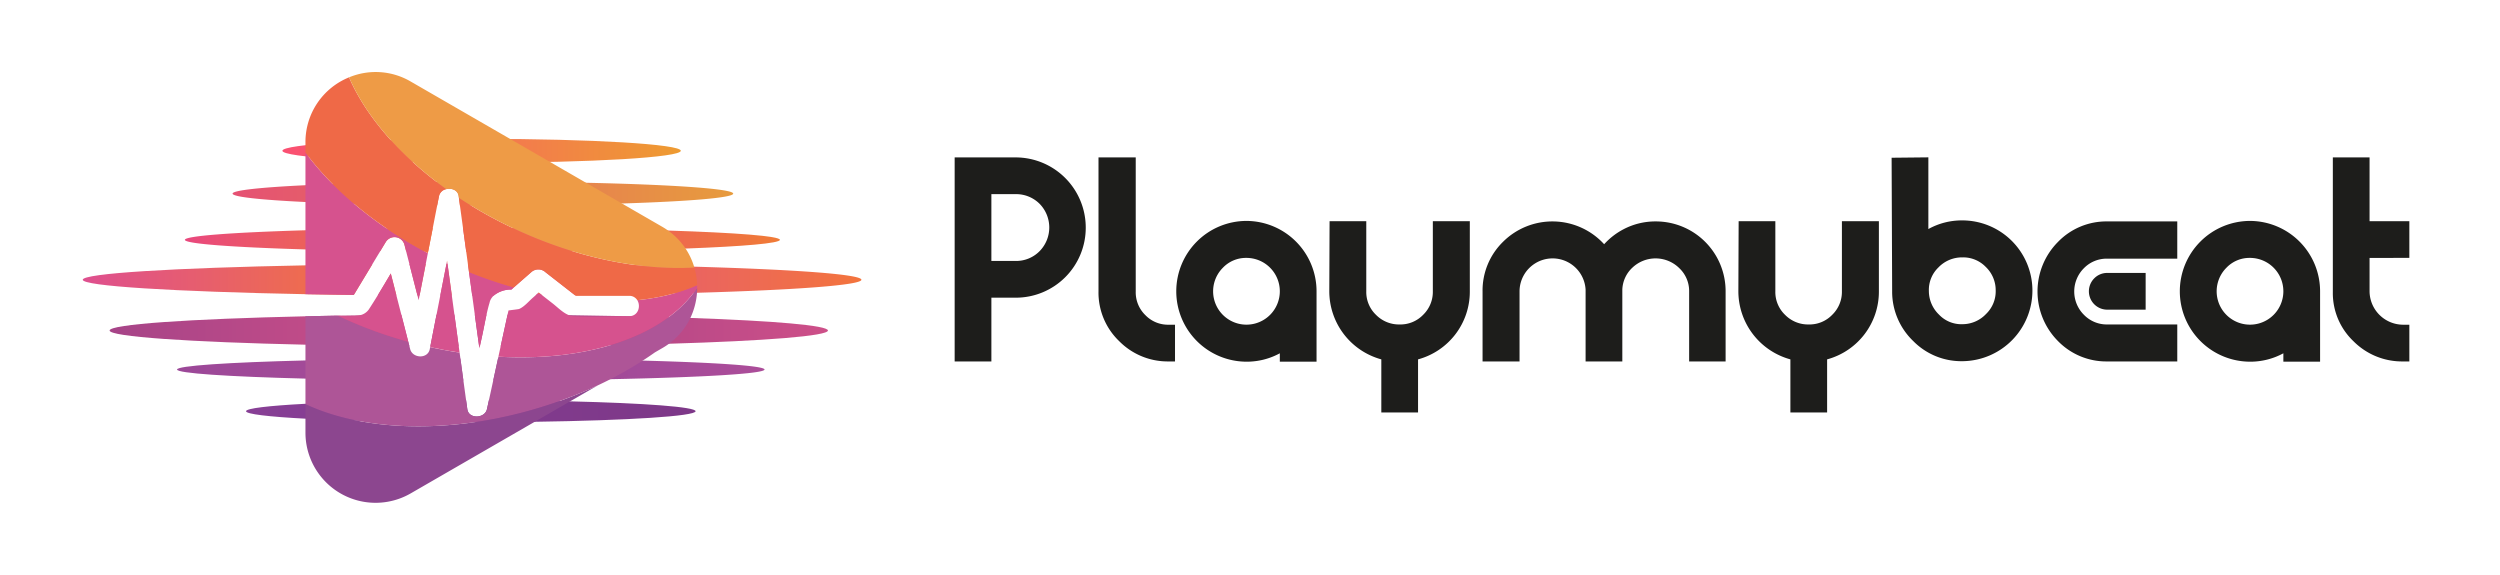 <svg id="Layer_1" data-name="Layer 1" xmlns="http://www.w3.org/2000/svg" xmlns:xlink="http://www.w3.org/1999/xlink" viewBox="0 0 784.268 180.362"><defs><style>.cls-1{fill:url(#linear-gradient);}.cls-2{fill:url(#linear-gradient-2);}.cls-3{fill:url(#linear-gradient-3);}.cls-4{fill:url(#linear-gradient-4);}.cls-5{fill:url(#linear-gradient-5);}.cls-6{fill:url(#linear-gradient-6);}.cls-7{fill:url(#linear-gradient-7);}.cls-8{fill:url(#linear-gradient-8);}.cls-9{fill:url(#linear-gradient-9);}.cls-10{fill:url(#linear-gradient-10);}.cls-11{fill:url(#linear-gradient-11);}.cls-12{fill:url(#linear-gradient-12);}.cls-13{fill:url(#linear-gradient-13);}.cls-14{fill:url(#linear-gradient-14);}.cls-15{fill:url(#linear-gradient-15);}.cls-16{fill:url(#linear-gradient-16);}.cls-17{fill:url(#linear-gradient-17);}.cls-18{fill:#8c468f;}.cls-19{fill:#ae5597;}.cls-20{fill:#d6528e;}.cls-21{fill:#ef6947;}.cls-22{fill:#ee9b46;}.cls-23{fill:#1d1d1b;}</style><linearGradient id="linear-gradient" x1="88.588" y1="47.299" x2="213.575" y2="47.299" gradientUnits="userSpaceOnUse"><stop offset="0" stop-color="#fa4f73"/><stop offset="1" stop-color="#ee9b31"/></linearGradient><linearGradient id="linear-gradient-2" x1="72.963" y1="60.736" x2="230.012" y2="60.736" gradientUnits="userSpaceOnUse"><stop offset="0" stop-color="#e55173"/><stop offset="1" stop-color="#e79b3d"/></linearGradient><linearGradient id="linear-gradient-3" x1="58.001" y1="75.235" x2="135.762" y2="75.235" gradientUnits="userSpaceOnUse"><stop offset="0" stop-color="#e9487e"/><stop offset="1" stop-color="#f07b36"/></linearGradient><linearGradient id="linear-gradient-4" x1="145.244" y1="75.241" x2="244.661" y2="75.241" xlink:href="#linear-gradient-3"/><linearGradient id="linear-gradient-5" x1="25.954" y1="87.731" x2="116.784" y2="87.731" gradientUnits="userSpaceOnUse"><stop offset="0" stop-color="#de4f8f"/><stop offset="1" stop-color="#f3743d"/></linearGradient><linearGradient id="linear-gradient-6" x1="118.511" y1="89.23" x2="124.353" y2="89.23" xlink:href="#linear-gradient-5"/><linearGradient id="linear-gradient-7" x1="128.429" y1="87.758" x2="133.564" y2="87.758" xlink:href="#linear-gradient-5"/><linearGradient id="linear-gradient-8" x1="138.108" y1="87.764" x2="141.748" y2="87.764" xlink:href="#linear-gradient-5"/><linearGradient id="linear-gradient-9" x1="167.97" y1="92.244" x2="170.151" y2="92.244" xlink:href="#linear-gradient-5"/><linearGradient id="linear-gradient-10" x1="146.776" y1="87.764" x2="270.228" y2="87.764" xlink:href="#linear-gradient-5"/><linearGradient id="linear-gradient-11" x1="34.384" y1="103.686" x2="128.444" y2="103.686" gradientUnits="userSpaceOnUse"><stop offset="0" stop-color="#a64488"/><stop offset="1" stop-color="#cd4f88"/></linearGradient><linearGradient id="linear-gradient-12" x1="134.995" y1="103.679" x2="143.913" y2="103.679" xlink:href="#linear-gradient-11"/><linearGradient id="linear-gradient-13" x1="148.942" y1="103.678" x2="152.635" y2="103.678" xlink:href="#linear-gradient-11"/><linearGradient id="linear-gradient-14" x1="157.056" y1="103.681" x2="259.73" y2="103.681" xlink:href="#linear-gradient-11"/><linearGradient id="linear-gradient-15" x1="55.543" y1="115.922" x2="145.371" y2="115.922" gradientUnits="userSpaceOnUse"><stop offset="0" stop-color="#9b4898"/><stop offset="0.996" stop-color="#ab4d99"/></linearGradient><linearGradient id="linear-gradient-16" x1="154.726" y1="115.922" x2="239.84" y2="115.922" xlink:href="#linear-gradient-15"/><linearGradient id="linear-gradient-17" x1="77.178" y1="129.004" x2="218.21" y2="129.004" gradientUnits="userSpaceOnUse"><stop offset="0" stop-color="#873f95"/><stop offset="0.996" stop-color="#7d3888"/></linearGradient></defs><ellipse class="cls-1" cx="151.082" cy="47.299" rx="62.493" ry="3.736"/><path class="cls-2" d="M230.012,60.736c0,1.298-13.856,2.437-34.906,3.107-12.478.394-27.477.628-43.616.628q-1.876,0-3.735-.005-1.748,0-3.475-.011c-.106-.803-.218-1.602-.325-2.405-.027-.181-.048-.362-.074-.543-.255-1.878-2.213-2.57-3.868-2.176h-.005a2.859,2.859,0,0,0-2.283,2.176c-.192.968-.378,1.931-.569,2.9-9.376-.08-18.171-.245-26.062-.468-5.576-.16-10.706-.351-15.271-.564-14.127-.681-22.859-1.612-22.859-2.639,0-1.022,8.732-1.958,22.859-2.634,2.666-.128,5.523-.245,8.551-.351,9.434-.34,20.518-.58,32.575-.686,4.714-.043,9.572-.064,14.542-.064,11.531,0,22.476.117,32.341.33C211.064,57.921,230.012,59.225,230.012,60.736Z"/><path class="cls-3" d="M121.342,71.702c4.656-.064,9.471-.112,14.42-.144q-.726,3.68-1.442,7.354c-.351,0-.702-.005-1.048-.005-1.974-.016-3.932-.032-5.858-.053-.186-.724-.372-1.453-.559-2.176a3.231,3.231,0,0,0-5.837-.761c-.569.942-1.139,1.889-1.708,2.831-8.471-.122-16.367-.293-23.487-.5C72.873,77.566,58.001,76.47,58.001,75.241s14.872-2.325,37.821-3.006c7.684-.224,16.272-.404,25.514-.532Z"/><path class="cls-4" d="M244.661,75.241c0,1.08-11.382,2.049-29.595,2.73H215.06c-10.014.372-22.087.66-35.475.83-8.913.112-18.405.176-28.254.176-1.703,0-3.39,0-5.071-.005q-.511-3.727-1.016-7.455c2.011-.011,4.044-.011,6.087-.011q4.813,0,9.503.021c18.336.074,35.108.362,48.751.798h.005C230.965,73.006,244.661,74.06,244.661,75.241Z"/><path class="cls-5" d="M116.784,82.931q-2.895,4.8-5.8,9.6-7.83-.105-15.16-.24c-41.3-.81-69.87-2.54-69.87-4.53,0-2,28.57-3.72,69.87-4.52C102.494,83.112,109.504,83.001,116.784,82.931Z"/><path class="cls-6" d="M122.592,85.787q.886,3.44,1.761,6.885c-1.963-.016-3.916-.032-5.842-.053C119.9,90.363,121.246,88.075,122.592,85.787Z"/><path class="cls-7" d="M128.429,82.823c1.703-.011,3.411-.021,5.135-.027q-.974,4.965-1.942,9.924h-.66Q129.693,87.772,128.429,82.823Z"/><path class="cls-8" d="M140.386,82.77q.678,4.997,1.362,9.988-1.828,0-3.64-.005.974-4.988,1.953-9.982Z"/><path class="cls-9" d="M169.577,92.236l.575.447c-.729.011-1.453.016-2.182.016.245-.218.495-.431.74-.649.101-.085.197-.176.298-.261C169.199,91.938,169.385,92.087,169.577,92.236Z"/><path class="cls-10" d="M270.228,87.761c0,1.687-20.369,3.177-51.576,4.087l-1.101.032q-2.993.088-6.114.165c-9.578.239-20.023.426-31.096.543h-.005q-4.597-3.584-9.2-7.173a3.305,3.305,0,0,0-4.512,0q-2.73,2.386-5.449,4.768c-.25.218-.505.442-.756.66a8.456,8.456,0,0,0-5.571,1.921q-3.328.008-6.71.005-.503-3.687-1.006-7.38c-.117-.878-.239-1.75-.356-2.628H148.09c18.554,0,36.135.17,51.885.474h.021c6.22.117,12.153.261,17.745.42C249.466,84.558,270.228,86.058,270.228,87.761Z"/><path class="cls-11" d="M128.444,108.612c-11.57-.08-22.53-.24-32.62-.48-36.47-.82-61.44-2.51-61.44-4.45,0-1.95,24.97-3.63,61.44-4.46,3.16-.07,6.42-.14,9.74-.2q3.57-.06,7.26-.11,6.39-.09,13.09-.15l2.16,8.43C128.194,107.662,128.314,108.141,128.444,108.612Z"/><path class="cls-12" d="M142.551,98.68q.686,4.996,1.362,9.998-4.509,0-8.918-.021.974-4.98,1.948-9.961C138.8,98.685,140.673,98.68,142.551,98.68Z"/><path class="cls-13" d="M148.942,98.674c1.234,0,2.469.005,3.693.005-.511,2.283-.926,4.603-1.426,6.875q-.335,1.556-.681,3.123a1.573,1.573,0,0,1-.224,0Q149.618,103.673,148.942,98.674Z"/><path class="cls-14" d="M259.73,103.681c0,1.729-19.794,3.256-49.879,4.156-5.757.17-11.892.319-18.341.442-10.727.207-22.316.335-34.453.383.724-3.315,1.447-6.619,2.171-9.934,0-.011.005-.016.005-.027q9.905.048,19.235.17h.005c6.481.085,12.717.192,18.661.325h.101c4.337.096,8.514.202,12.504.319h.005c2.341.074,4.619.144,6.827.224C242.852,100.659,259.73,102.08,259.73,103.681Z"/><path class="cls-15" d="M144.43,112.472c.319,2.299.628,4.603.942,6.901-18.352-.016-35.374-.239-49.549-.601-24.317-.623-40.28-1.665-40.28-2.852s15.963-2.235,40.28-2.852C109.758,112.711,126.439,112.493,144.43,112.472Z"/><path class="cls-16" d="M239.84,115.92c0,1.314-19.56,2.453-48.362,3.038a.005.005,0,0,1-.005.005c-11.078.218-23.524.362-36.747.399l1.501-6.88c16.862.059,32.41.287,45.404.638C224.782,113.743,239.84,114.765,239.84,115.92Z"/><path class="cls-17" d="M218.21,129.004c0,1.57-21.289,2.889-50.469,3.315-6.023.085-12.387.133-18.964.138h-1.085c-12.919,0-25.03-.17-35.443-.468h-.011c-6.114-.176-11.648-.394-16.415-.644-11.578-.612-18.645-1.442-18.645-2.341s7.066-1.724,18.645-2.336c12.579-.67,30.473-1.096,50.395-1.117.128.942.255,1.878.383,2.82.431,3.166,5.518,2.921,6.156,0,.202-.936.41-1.873.612-2.809,7.79.032,15.223.122,22.098.266h.011q1.708.04,3.368.08C202.167,126.471,218.21,127.647,218.21,129.004Z"/><path class="cls-18" d="M187.537,120.89,128.83,154.785a22.003,22.003,0,0,1-33.006-19.055v-8.955c17.634,8.301,43.978,9.551,71.243,1.751A137.337,137.337,0,0,0,187.537,120.89Z"/><path class="cls-19" d="M218.714,90.231q0,.81-.06,1.62a22.355,22.355,0,0,1-2.08,7.89,21.855,21.855,0,0,1-2.41,3.89,21.538,21.538,0,0,1-4.31,4.21,21.239,21.239,0,0,1-2.14,1.39l-2.26,1.31q-1.86,1.32-3.82,2.58-4.8,3.09-10.16,5.84c-1.29.66-2.6,1.3-3.94,1.93-.4.18-.8.37-1.2.55-.29.14-.59.27-.89.4-.27.13-.55.25-.82.37-.46.2-.93.4-1.39.6-.05.02-.1.04-.16.06-.24.1-.48.21-.72.31s-.47.2-.72.29c-.38.16-.75.31-1.13.46-.34.14-.68.28-1.02.41-.04.01-.07.03-.11.04a.694.694,0,0,1-.13.05.88.88,0,0,1-.15.05c-.72.28-1.43.55-2.15.82-.01,0-.02.01-.03.01-.48.18-.96.35-1.44.52h-.01c-.39.14-.78.27-1.17.41-.18.06-.36.13-.55.19-.14.05-.29.1-.44.15-.03.01-.07.02-.1.03-.38.13-.76.26-1.15.38-.17.06-.34.11-.51.17-.59.19-1.18.38-1.78.56a.037.037,0,0,1-.03.01c-.33.1-.67.21-1,.3-.56.17-1.11.33-1.67.49-.39.12-.77.22-1.16.33s-.77.21-1.16.31c-.38.11-.77.21-1.15.31-.39.1-.78.2-1.16.29-.76.19-1.53.38-2.3.56s-1.54.35-2.3.51c-.36.08-.72.15-1.07.23-.37.08-.73.15-1.09.22-.76.15-1.51.29-2.26.42-.09.02-.17.03-.26.05-.34.06-.69.12-1.04.18-.69.12-1.38.23-2.08.33-.34.06-.69.11-1.03.16-.08.01-.15.03-.23.04h-.03c-.75.1-1.5.2-2.24.3-.75.09-1.49.18-2.23.26-1.48.16-2.96.29-4.41.4q-2.19.165-4.35.24c-.72.02-1.43.05-2.14.06h-.01c-.7.01-1.41.02-2.11.02-.53,0-1.05-.01-1.57-.01-.28-.01-.56-.01-.84-.02-.17,0-.34-.01-.51-.01-.15,0-.3-.01-.45-.02-.95-.02-1.9-.06-2.83-.12-.17-.01-.35-.01-.52-.03-.13,0-.26-.01-.39-.02s-.25-.02-.37-.03c-.2-.01-.4-.02-.59-.04-.21-.02-.42-.03-.62-.05a2.452,2.452,0,0,1-.27-.02c-.31-.03-.63-.05-.94-.08-.8-.08-1.59-.16-2.38-.25-.6-.07-1.2-.15-1.79-.23a.22.22,0,0,0-.08-.01c-.15-.02-.3-.04-.45-.07a.195.195,0,0,1-.08-.01c-.3-.04-.6-.09-.9-.13-.29-.05-.57-.1-.86-.14-.11-.02-.23-.04-.34-.06-.1-.02-.19-.03-.28-.04a2.931,2.931,0,0,0-.29-.05c-.11-.02-.22-.04-.33-.07a1.713,1.713,0,0,1-.22-.04c-.38-.06-.74-.13-1.11-.2h-.02c-.56-.11-1.11-.23-1.67-.35l-.15-.03c-.27-.06-.55-.12-.82-.18-.27-.07-.55-.13-.82-.19-.29-.07-.59-.15-.88-.22a.744.744,0,0,0-.14-.04c-.33-.08-.67-.17-1-.26-.16-.04-.32-.09-.47-.13-.2-.06-.4-.11-.6-.17-.03-.01-.06-.01-.09-.02-.67-.2-1.34-.4-1.99-.6-.03-.01-.05-.02-.08-.03-.47-.15-.93-.3-1.4-.46-.07-.02-.13-.05-.19-.07-.34-.11-.67-.23-1-.36-.14-.04-.27-.09-.4-.14-.32-.12-.65-.24-.97-.37-.52-.2-1.04-.41-1.55-.63-.18-.07-.36-.15-.54-.23-.55-.24-1.1-.49-1.64-.74v-27.55c3.16-.07,6.42-.14,9.74-.2.16.01.31.01.48.03a132.398,132.398,0,0,0,22.03,8.14c.12.47.24.95.37,1.42.07.31.15.6.23.91.75,2.93,5.53,3.15,6.15,0l.12-.63c3.11.7,6.19,1.27,9.24,1.73.08.62.17,1.23.25,1.85.32,2.3.62,4.6.94,6.9l.12.9.72,5.28.39,2.82c.43,3.17,5.51,2.92,6.15,0,.21-.94.41-1.87.62-2.81q.675-3.09,1.35-6.2l1.5-6.88c.05-.2.09-.39.13-.58,2.38.13,4.73.2,7.03.2.64,0,1.28-.01,1.91-.02s1.27-.02,1.89-.05c.64-.01,1.26-.04,1.88-.07.44-.02.87-.05,1.31-.08.17-.01.34-.02.5-.03.28-.01.56-.04.83-.06.13-.01.27-.01.4-.02.23-.02.47-.04.71-.06.41-.03.81-.07,1.21-.11.07-.01.14-.01.21-.02.12-.01.23-.03.35-.04.23-.02.45-.04.68-.06.62-.07,1.23-.14,1.83-.22a.09.09,0,0,0,.05-.01c.5-.05.99-.12,1.48-.2.03,0,.07-.01.1-.01q.825-.12,1.62-.24c.44-.07.88-.14,1.31-.22.49-.08.98-.17,1.46-.26q.375-.075.75-.15c.23-.05.46-.09.69-.14.2-.04.4-.09.6-.13l1.23-.27c.41-.1.83-.19,1.23-.29.34-.08.67-.17,1-.25l1.32-.36a.744.744,0,0,0,.14-.04.235.235,0,0,0,.08-.02c.29-.08.58-.16.86-.25.17-.04.33-.09.5-.14a.036.036,0,0,1,.03-.01c.43-.13.85-.26,1.27-.4.53-.16,1.06-.34,1.57-.52a1.416,1.416,0,0,1,.22-.07c.24-.09.47-.17.71-.25.27-.1.54-.2.81-.31a.889.889,0,0,0,.15-.05c.18-.07.38-.14.56-.21.06-.02.11-.05.17-.07.28-.11.57-.22.85-.34.34-.14.69-.28,1.03-.42.35-.15.7-.3,1.04-.46.13-.05.25-.11.38-.17.24-.11.49-.22.73-.34l.39-.18c.37-.18.72-.36,1.08-.54.39-.2.78-.4,1.15-.6.34-.18.68-.37,1.01-.55a.222.222,0,0,0,.05-.03c.36-.2.71-.41,1.06-.61.35-.22.69-.42,1.03-.64.34-.21.67-.43,1-.64.33-.22.66-.44.98-.67.17-.12.33-.23.48-.34.16-.11.32-.23.48-.35.29-.21.57-.42.85-.64.35-.27.69-.54,1.02-.83.18-.14.37-.3.55-.45a1.211,1.211,0,0,0,.12-.11c.11-.09.22-.19.32-.28.13-.11.26-.22.38-.34.01-.01.02-.01.03-.02.26-.24.51-.48.76-.72.19-.17.36-.35.53-.52.27-.26.52-.52.78-.8l.02-.02c.11-.11.21-.23.32-.34a4.005,4.005,0,0,0,.28-.32c.22-.23.41-.46.61-.69.11-.13.22-.26.33-.4.32-.38.61-.76.91-1.15v-.01c.03-.03.05-.07.08-.1.12-.16.25-.33.37-.5a.129.129,0,0,1,.04-.06c.09-.12.17-.25.26-.37C218.444,90.641,218.574,90.442,218.714,90.231Z"/><path class="cls-20" d="M128.073,107.188a132.763,132.763,0,0,1-22.034-8.141c2.049.096,4.683.378,6.784-.138h.005a4.526,4.526,0,0,0,2.863-1.825c.963-1.469,1.9-2.964,2.82-4.464,1.389-2.256,2.735-4.544,4.081-6.832q.886,3.44,1.761,6.885.782,3.049,1.564,6.093Q126.995,102.979,128.073,107.188Z"/><path class="cls-20" d="M134.224,79.412l-.66,3.39q-.975,4.95-1.94,9.92c-.1.49-.19.97-.29,1.46-.12-.49-.25-.97-.37-1.46q-1.275-4.95-2.53-9.9c-.34-1.32-.69-2.64-1.02-3.97-.19-.72-.37-1.45-.56-2.17a3.231,3.231,0,0,0-5.84-.76c-.57.94-1.14,1.88-1.7,2.83q-1.275,2.085-2.53,4.18-2.895,4.8-5.8,9.6-7.83-.105-15.16-.24v-44.43c.23.31.47.63.71.94.09.12.18.23.26.35l.01.01c.26.33.52.67.79,1,.01.02.03.03.04.05.26.33.53.66.8.98.28.35.57.7.86,1.04l.93,1.08c.3.34.6.67.9,1.01a1.645,1.645,0,0,0,.13.14c.32.36.65.71.98,1.07.01.01.01.01.01.02.69.74,1.41,1.47,2.13,2.2.53.53,1.06,1.05,1.6,1.57.54.53,1.1,1.05,1.66,1.56.49.46,1,.92,1.51,1.37.2.18.4.35.6.53.34.3.69.6,1.04.89l.03.03c.09.08.18.16.28.24.73.63,1.48,1.24,2.25,1.85a4.289,4.289,0,0,0,.35.28c.55.44,1.11.88,1.67,1.32.06.04.11.08.17.12,1.05.81,2.12,1.6,3.22,2.39.1.08.21.15.32.23.4.28.8.55,1.2.84.36.25.71.49,1.06.73h.01c.47.32.93.64,1.41.95s.96.63,1.45.93c.37.24.74.48,1.12.72,1.46.91,2.95,1.81,4.47,2.68.35.2.71.4,1.06.6.34.19.68.38,1.02.56.45.25.9.5,1.36.74a.138.138,0,0,0,.04.03C133.584,79.082,133.904,79.242,134.224,79.412Z"/><path class="cls-20" d="M144.18,110.625q-4.573-.694-9.232-1.729l.048-.239q.974-4.98,1.948-9.961c.388-1.979.771-3.964,1.165-5.944q.974-4.988,1.953-9.982c.027-.138.053-.282.08-.42.064.032.133.064.202.09.016.112.032.218.043.33q.678,4.997,1.362,9.988.399,2.961.803,5.922.686,4.996,1.362,9.998C144.004,109.327,144.089,109.976,144.18,110.625Z"/><path class="cls-20" d="M161.175,90.182c-.25.218-.505.442-.756.66a8.456,8.456,0,0,0-5.571,1.921,4.931,4.931,0,0,0-.777.953,3.88,3.88,0,0,0-.516,1.367c-.032.069-.138.426-.186.601q-.407,1.484-.734,2.996c-.511,2.283-.926,4.603-1.426,6.875q-.335,1.556-.681,3.123c-.043.213-.09.42-.138.633-.027-.213-.059-.42-.085-.633q-.686-5.005-1.362-10.004-.399-2.953-.803-5.906-.503-3.687-1.006-7.38A135.527,135.527,0,0,0,161.175,90.182Z"/><path class="cls-20" d="M218.71,90.235c-.133.202-.271.41-.41.607-.085.122-.17.245-.261.367a.359.359,0,0,0-.037.059c-.122.17-.245.341-.372.505-.027.032-.048.064-.074.096,0,.005,0,.011-.005.011-.293.394-.591.777-.91,1.155-.106.133-.218.266-.33.399-.394.463-.803.926-1.229,1.373-.255.271-.511.532-.777.798-.17.17-.346.346-.527.516q-.375.359-.766.718c-.027.027-.053.048-.085.074-.213.197-.426.383-.644.569-.043.037-.08.074-.122.106-.181.154-.362.309-.543.458-.335.282-.676.553-1.027.825-.277.218-.559.431-.846.644h-.005c-.154.117-.314.234-.474.346-.154.112-.314.224-.479.341-.325.229-.649.452-.979.665-.33.218-.665.436-1.006.649-.335.213-.681.42-1.032.633-.346.202-.697.41-1.054.612a.469.469,0,0,1-.053.032c-.33.181-.665.367-1.006.548-.378.202-.766.404-1.155.601-.356.181-.713.362-1.08.537-.128.064-.261.122-.394.186-.239.117-.484.229-.729.335-.128.059-.25.117-.378.17-.34.16-.686.309-1.038.458-.34.144-.686.287-1.032.426-.282.117-.564.229-.851.341-.059.021-.112.043-.17.064-.181.074-.372.144-.559.213-.048.021-.101.037-.149.053q-.407.16-.814.303c-.234.085-.468.165-.708.25-.074.027-.144.048-.218.074-.516.181-1.038.351-1.564.521-.42.133-.846.266-1.272.394-.011.005-.027.005-.037.011a.048.048,0,0,1-.027.005c-.442.133-.883.261-1.33.388-.027.005-.053.016-.08.021a1.339,1.339,0,0,1-.138.037c-.436.122-.878.239-1.32.356-.559.144-1.117.282-1.687.415-.181.043-.367.085-.548.128q-.607.144-1.229.271c-.197.043-.394.085-.596.128-.229.048-.458.096-.692.144l-.75.144c-.484.09-.974.181-1.463.266-.431.074-.867.149-1.304.218-.532.085-1.075.165-1.618.245-.543.074-1.085.149-1.634.218-.287.037-.575.074-.867.106-.325.037-.644.074-.968.106-.224.027-.447.048-.676.069a2.895,2.895,0,0,1-.309.032.091.091,0,0,0-.037.005c-.474.043-.947.09-1.426.128-.234.021-.473.043-.713.059-.213.016-.431.032-.649.048-.021,0-.048.005-.069.005-.335.027-.665.043-1.006.064-.436.027-.873.053-1.309.074-.617.032-1.245.059-1.878.074-.628.021-1.261.037-1.894.048s-1.266.016-1.905.016q-3.464,0-7.034-.202c.192-.878.383-1.761.575-2.639.043-.197.085-.399.128-.596.724-3.315,1.447-6.619,2.171-9.934,0-.011.005-.016.005-.027.101-.431.192-.867.287-1.298.953-.144,3.123-.383,3.342-.474,1.58-.665,3.001-2.384,4.262-3.49.277-.245.559-.49.841-.74h.005c.245-.218.495-.431.74-.649.293.064.58.128.867.186l.575.447q1.62,1.261,3.235,2.522c1.495,1.165,3.203,2.932,5.082,3.666h.005a4.709,4.709,0,0,0,1.49.325c5.699.234,11.456.005,17.171,0h.218c2.889,0,3.746-3.155,2.57-5.028.436-.043.867-.09,1.298-.144.325-.037.649-.074.968-.117l.479-.064c.372-.053.74-.106,1.107-.165.399-.059.793-.122,1.187-.192a.784.784,0,0,0,.154-.027q.583-.096,1.149-.207c.41-.074.82-.16,1.224-.245.442-.09.873-.186,1.304-.287.436-.101.862-.202,1.288-.314l.686-.176c.223-.064.447-.122.67-.186.255-.069.511-.144.761-.218.383-.112.761-.224,1.133-.346a.233.233,0,0,0,.027-.005c.367-.117.729-.239,1.091-.362.261-.09.521-.181.777-.271a.479.479,0,0,1,.08-.027c.165-.064.33-.122.495-.186a.713.713,0,0,0,.096-.037q.359-.128.718-.271c.303-.117.601-.239.894-.362.106-.043.208-.085.309-.128.298-.122.591-.255.883-.383C218.71,89.709,218.71,89.975,218.71,90.235Z"/><path class="cls-21" d="M140.008,59.331a2.859,2.859,0,0,0-2.283,2.176c-.192.968-.378,1.931-.569,2.9q-.702,3.576-1.394,7.151-.726,3.68-1.442,7.354c-.032.165-.064.335-.096.5-.319-.17-.638-.335-.952-.505a.226.226,0,0,1-.037-.021c-.458-.245-.91-.489-1.357-.74-.399-.213-.793-.436-1.187-.66-.005-.005-.011-.005-.016-.011-.293-.16-.585-.33-.878-.495q-2.283-1.309-4.475-2.682c-.378-.234-.75-.474-1.123-.713-.484-.309-.963-.623-1.442-.936-.479-.309-.947-.628-1.415-.947h-.005c-.356-.239-.708-.484-1.059-.734-.404-.282-.803-.559-1.203-.841-.112-.074-.218-.149-.325-.229q-1.644-1.173-3.219-2.384c-.053-.043-.112-.085-.165-.128-.372-.282-.745-.569-1.112-.867-.154-.117-.303-.24-.458-.362-.154-.117-.303-.239-.452-.362q-1.149-.918-2.251-1.857c-.096-.074-.186-.154-.282-.239-.011-.011-.021-.016-.032-.027-.346-.293-.692-.596-1.038-.894q-.583-.503-1.149-1.022c-1.469-1.314-2.873-2.655-4.22-4.007-.356-.356-.708-.718-1.054-1.08-.367-.378-.729-.756-1.085-1.139-.33-.356-.66-.713-.984-1.07l-.128-.144q-.455-.503-.894-1.006c-.314-.362-.628-.718-.931-1.08-.293-.346-.58-.692-.867-1.038-.266-.325-.532-.649-.793-.979-.016-.021-.032-.037-.048-.059-.266-.33-.527-.665-.782-1q-.143-.175-.271-.351c-.245-.319-.479-.633-.713-.947V44.635a21.875,21.875,0,0,1,13.675-20.369q1.014,2.347,2.288,4.693c.17.309.341.623.516.931.479.851.99,1.703,1.522,2.554.16.266.33.537.505.803.325.505.654,1.006.995,1.506.186.277.372.548.569.819.138.202.277.404.426.607q.567.798,1.165,1.596c.202.277.415.553.633.83q.399.519.814,1.038c.16.208.33.415.5.628.224.277.452.548.681.825.224.277.458.553.697.825.229.271.468.548.702.819.362.415.729.825,1.101,1.234.309.34.617.676.936,1.016.314.335.633.67.958,1.011q.774.806,1.58,1.607c.532.532,1.08,1.064,1.634,1.591q.83.798,1.692,1.575c.011.011.027.021.037.032.266.239.527.479.798.724q3.161,2.825,6.678,5.518c.005.005.016.011.021.016.229.17.452.346.681.521Q138.795,58.464,140.008,59.331Z"/><path class="cls-21" d="M140.253,81.764c.032.223.064.452.09.676-.069-.027-.138-.059-.202-.09C140.178,82.153,140.215,81.961,140.253,81.764Z"/><path class="cls-21" d="M169.577,92.236c-.287-.059-.575-.122-.867-.186.101-.085.197-.176.298-.261C169.199,91.938,169.385,92.087,169.577,92.236Z"/><path class="cls-21" d="M218.7,89.448c-.293.128-.585.261-.883.383-.101.043-.202.085-.309.128-.293.122-.591.245-.894.362q-.359.144-.718.271a.713.713,0,0,1-.096.037c-.165.064-.33.122-.495.186a.479.479,0,0,0-.08.027c-.255.09-.516.181-.777.271-.362.122-.724.245-1.091.362a.233.233,0,0,1-.027.005c-.372.122-.75.234-1.133.346-.25.074-.505.149-.761.218-.224.064-.447.122-.67.186l-.686.176c-.426.112-.851.213-1.288.314-.431.101-.862.197-1.304.287-.404.085-.814.17-1.224.245q-.567.112-1.149.207a.784.784,0,0,1-.154.027c-.394.069-.787.133-1.187.192-.367.059-.734.112-1.107.165l-.479.064c-.319.043-.644.08-.968.117-.431.053-.862.101-1.298.144a2.887,2.887,0,0,0-2.57-1.357H180.623c-.096-.074-.186-.149-.282-.224h-.005q-4.597-3.584-9.2-7.173a3.305,3.305,0,0,0-4.512,0q-2.73,2.386-5.449,4.768a135.527,135.527,0,0,1-14.042-4.794c-.117-.878-.239-1.75-.356-2.628-.176-1.261-.346-2.527-.516-3.788q-.511-3.727-1.016-7.455c-.085-.633-.176-1.272-.261-1.905l-.702-5.156c-.106-.803-.218-1.602-.325-2.405.436.287.878.575,1.325.867.303.192.607.383.915.58.431.271.862.543,1.298.809l.261.16.729.447,1.117.67q3.113,1.836,6.412,3.554c.389.207.782.41,1.176.607.468.239.942.473,1.415.708.325.165.649.325.979.479.415.202.83.399,1.25.596.341.165.681.325,1.027.479.458.218.92.431,1.383.638.708.319,1.41.628,2.118.926q.638.279,1.277.543c.548.239,1.101.463,1.65.681.458.192.915.372,1.373.548.41.165.819.325,1.234.479.787.303,1.57.591,2.357.873q.247.096.495.176c.846.309,1.692.596,2.538.878.309.106.617.208.921.303q1.189.391,2.378.75a.351.351,0,0,0,.106.032c.399.122.798.239,1.197.362.202.059.404.117.601.176.66.192,1.32.378,1.974.553.298.08.591.16.883.234q2.323.623,4.629,1.133c.351.08.702.16,1.048.234q3.145.678,6.231,1.171c.835.133,1.665.256,2.496.372.346.048.697.096,1.038.138.064.011.128.016.186.027h.021c.234.032.468.059.697.085.234.027.468.059.697.08q.359.048.718.08c.383.043.766.08,1.149.117.543.053,1.08.101,1.617.144.458.037.91.069,1.367.101a2.153,2.153,0,0,0,.261.016c.261.021.521.032.782.048s.521.032.777.043q.79.04,1.58.064c.356.011.713.021,1.07.027l.915.016c2.107.032,4.172-.016,6.194-.133A22.158,22.158,0,0,1,218.7,89.448Z"/><path class="cls-22" d="M217.822,83.919c-2.022.117-4.087.165-6.194.133l-.915-.016c-.357-.005-.713-.016-1.07-.027q-.79-.024-1.58-.064c-.255-.011-.516-.027-.777-.043s-.521-.027-.782-.048a2.153,2.153,0,0,1-.261-.016c-.458-.032-.91-.064-1.367-.101-.537-.043-1.075-.09-1.617-.144-.383-.037-.766-.074-1.149-.117q-.359-.032-.718-.08c-.229-.021-.463-.053-.697-.08-.229-.027-.463-.053-.697-.085h-.021c-.059-.011-.122-.016-.186-.027-.341-.043-.692-.09-1.038-.138-.83-.117-1.66-.239-2.496-.372q-3.089-.487-6.231-1.171c-.346-.074-.697-.154-1.048-.234q-2.307-.511-4.629-1.133c-.293-.075-.585-.154-.883-.234-.654-.176-1.314-.362-1.974-.553-.197-.059-.399-.117-.601-.176-.399-.122-.798-.239-1.197-.362a.351.351,0,0,1-.106-.032q-1.189-.359-2.378-.75c-.303-.096-.612-.197-.921-.303-.846-.282-1.692-.569-2.538-.878q-.247-.08-.495-.176c-.787-.282-1.57-.569-2.357-.873-.415-.154-.825-.314-1.234-.479-.458-.175-.915-.356-1.373-.548-.548-.218-1.101-.442-1.65-.681q-.638-.263-1.277-.543c-.708-.298-1.41-.607-2.118-.926-.463-.207-.926-.42-1.383-.638-.346-.154-.686-.314-1.027-.479-.42-.197-.835-.394-1.25-.596-.33-.154-.654-.314-.979-.479-.473-.234-.947-.468-1.415-.708-.394-.197-.787-.399-1.176-.607q-3.296-1.716-6.412-3.554l-1.117-.67-.729-.447-.261-.16c-.436-.266-.867-.537-1.298-.809-.309-.197-.612-.388-.915-.58-.447-.293-.889-.58-1.325-.867-.027-.181-.048-.362-.074-.543-.255-1.878-2.213-2.57-3.868-2.176h-.005q-1.213-.87-2.378-1.745c-.229-.175-.452-.351-.681-.521-.005-.005-.016-.011-.021-.016q-3.512-2.69-6.678-5.518c-.271-.245-.532-.484-.798-.724-.011-.011-.027-.021-.037-.032q-.862-.782-1.692-1.575c-.553-.527-1.101-1.059-1.634-1.591q-.806-.798-1.58-1.607c-.325-.341-.644-.676-.958-1.011-.319-.34-.628-.676-.936-1.016-.372-.41-.74-.819-1.101-1.234-.234-.271-.474-.548-.702-.819-.234-.271-.468-.548-.697-.825s-.458-.548-.681-.825c-.17-.213-.335-.42-.5-.628q-.415-.519-.814-1.038c-.213-.277-.426-.553-.633-.83q-.599-.798-1.165-1.596c-.149-.202-.287-.404-.426-.607-.197-.271-.383-.543-.569-.819-.341-.5-.67-1-.995-1.506-.176-.266-.346-.537-.505-.803-.532-.851-1.043-1.703-1.522-2.554-.176-.309-.346-.623-.516-.931q-1.269-2.347-2.288-4.693a21.712,21.712,0,0,1,19.331,1.309l31.229,18.027,12.483,7.21L183.831,57.33l11.275,6.513,12.611,7.279c.649.378,1.272.777,1.868,1.203h.005a21.821,21.821,0,0,1,5.47,5.646h.005a21.747,21.747,0,0,1,2.676,5.683C217.768,83.744,217.795,83.829,217.822,83.919Z"/><path class="cls-23" d="M318.684,49.382H299.483V113.386h11.521V93.385h7.681a21.94,21.94,0,0,0,21.921-22.002,22.009,22.009,0,0,0-21.921-22.001Zm-7.681,11.521h7.651a10.402,10.402,0,0,1,7.504,3.062,10.606,10.606,0,0,1-.008,14.805,10.305,10.305,0,0,1-7.466,3.094h-7.681Z"/><path class="cls-23" d="M359.301,98.851a9.96,9.96,0,0,1-3.014-7.386V49.382H344.606V91.464a21.101,21.101,0,0,0,6.476,15.545,21.408,21.408,0,0,0,15.526,6.377h2V101.865h-2A9.866,9.866,0,0,1,359.301,98.851Z"/><path class="cls-23" d="M391.008,69.303a22.077,22.077,0,0,0-22.001,22.081,22.077,22.077,0,0,0,22.001,22.081,21.726,21.726,0,0,0,10.481-2.634v2.634H413.01V91.385a22.077,22.077,0,0,0-22.002-22.081Zm0,11.601a10.474,10.474,0,0,1,7.419,17.874l0,.001a10.46,10.46,0,1,1-14.805-14.781A9.997,9.997,0,0,1,391.008,80.904Z"/><path class="cls-23" d="M449.491,91.385a9.996,9.996,0,0,1-3.022,7.354,9.89,9.89,0,0,1-7.378,3.046,10.09,10.09,0,0,1-7.434-3.022,9.892,9.892,0,0,1-3.046-7.379V69.383H417.097l-.088,22.001a22.165,22.165,0,0,0,16.321,21.353v16.65h11.521V112.738a22.004,22.004,0,0,0,16.241-21.354V69.383H449.491Z"/><path class="cls-23" d="M519.415,69.463a21.476,21.476,0,0,0-10.135,2.472,21.852,21.852,0,0,0-6.048,4.682,21.976,21.976,0,0,0-31.76-.722,21.368,21.368,0,0,0-6.381,15.57V113.386h11.601V91.464a10.368,10.368,0,0,1,20.721-.59V113.386h11.521V90.874a9.873,9.873,0,0,1,3.213-6.957,10.565,10.565,0,0,1,14.661.209,9.866,9.866,0,0,1,3.087,7.338V113.386h11.441V91.464a21.875,21.875,0,0,0-21.922-22.001Z"/><path class="cls-23" d="M577.819,91.385a9.996,9.996,0,0,1-3.022,7.354,9.89,9.89,0,0,1-7.379,3.046,10.089,10.089,0,0,1-7.434-3.022,9.891,9.891,0,0,1-3.046-7.379V69.383H545.425l-.087,22.001a22.165,22.165,0,0,0,16.321,21.353v16.65h11.52V112.738A22.004,22.004,0,0,0,589.42,91.385V69.383H577.819Z"/><path class="cls-23" d="M615.411,69.143a21.548,21.548,0,0,0-10.47,2.712V49.361l-11.529.122.168,41.921a21.442,21.442,0,0,0,6.596,15.566,21.168,21.168,0,0,0,15.346,6.338c.08,0,.16,0,.24-.001A22.15,22.15,0,0,0,637.583,90.965a22.01,22.01,0,0,0-22.172-21.822Zm-7.136,29.548a10.276,10.276,0,0,1-3.174-7.418,9.784,9.784,0,0,1,2.982-7.363,10.235,10.235,0,0,1,7.449-3.167c.063-.002.127-.002.189-.002a9.836,9.836,0,0,1,7.183,2.951,10.104,10.104,0,0,1,3.159,7.401,9.861,9.861,0,0,1-3.022,7.404,10.216,10.216,0,0,1-7.41,3.206A9.644,9.644,0,0,1,608.275,98.691Z"/><path class="cls-23" d="M645.559,75.939a22.041,22.041,0,0,0,.005,31.016,21.168,21.168,0,0,0,15.541,6.431h21.921V101.785H661.104a9.994,9.994,0,0,1-7.354-3.022,10.314,10.314,0,0,1-.032-14.605,9.96,9.96,0,0,1,7.386-3.014h21.921V69.463H661.104A21.103,21.103,0,0,0,645.559,75.939Z"/><path class="cls-23" d="M657.009,87.29a5.761,5.761,0,0,0,4.095,9.855h12.001V85.624H661.104A5.664,5.664,0,0,0,657.009,87.29Z"/><path class="cls-23" d="M705.827,69.303a22.077,22.077,0,0,0-22.001,22.081,22.077,22.077,0,0,0,22.001,22.081,21.732,21.732,0,0,0,10.48-2.634v2.634h11.521V91.385a22.077,22.077,0,0,0-22.002-22.081Zm0,11.601a10.474,10.474,0,0,1,7.418,17.874v.001A10.46,10.46,0,1,1,698.44,83.998,9.996,9.996,0,0,1,705.827,80.904Z"/><path class="cls-23" d="M755.829,80.904V69.383H743.349V49.382h-11.521V91.705a20.788,20.788,0,0,0,6.481,15.349,21.483,21.483,0,0,0,15.52,6.332h2V101.865h-2a10.566,10.566,0,0,1-10.48-10.48v-10.48Z"/></svg>